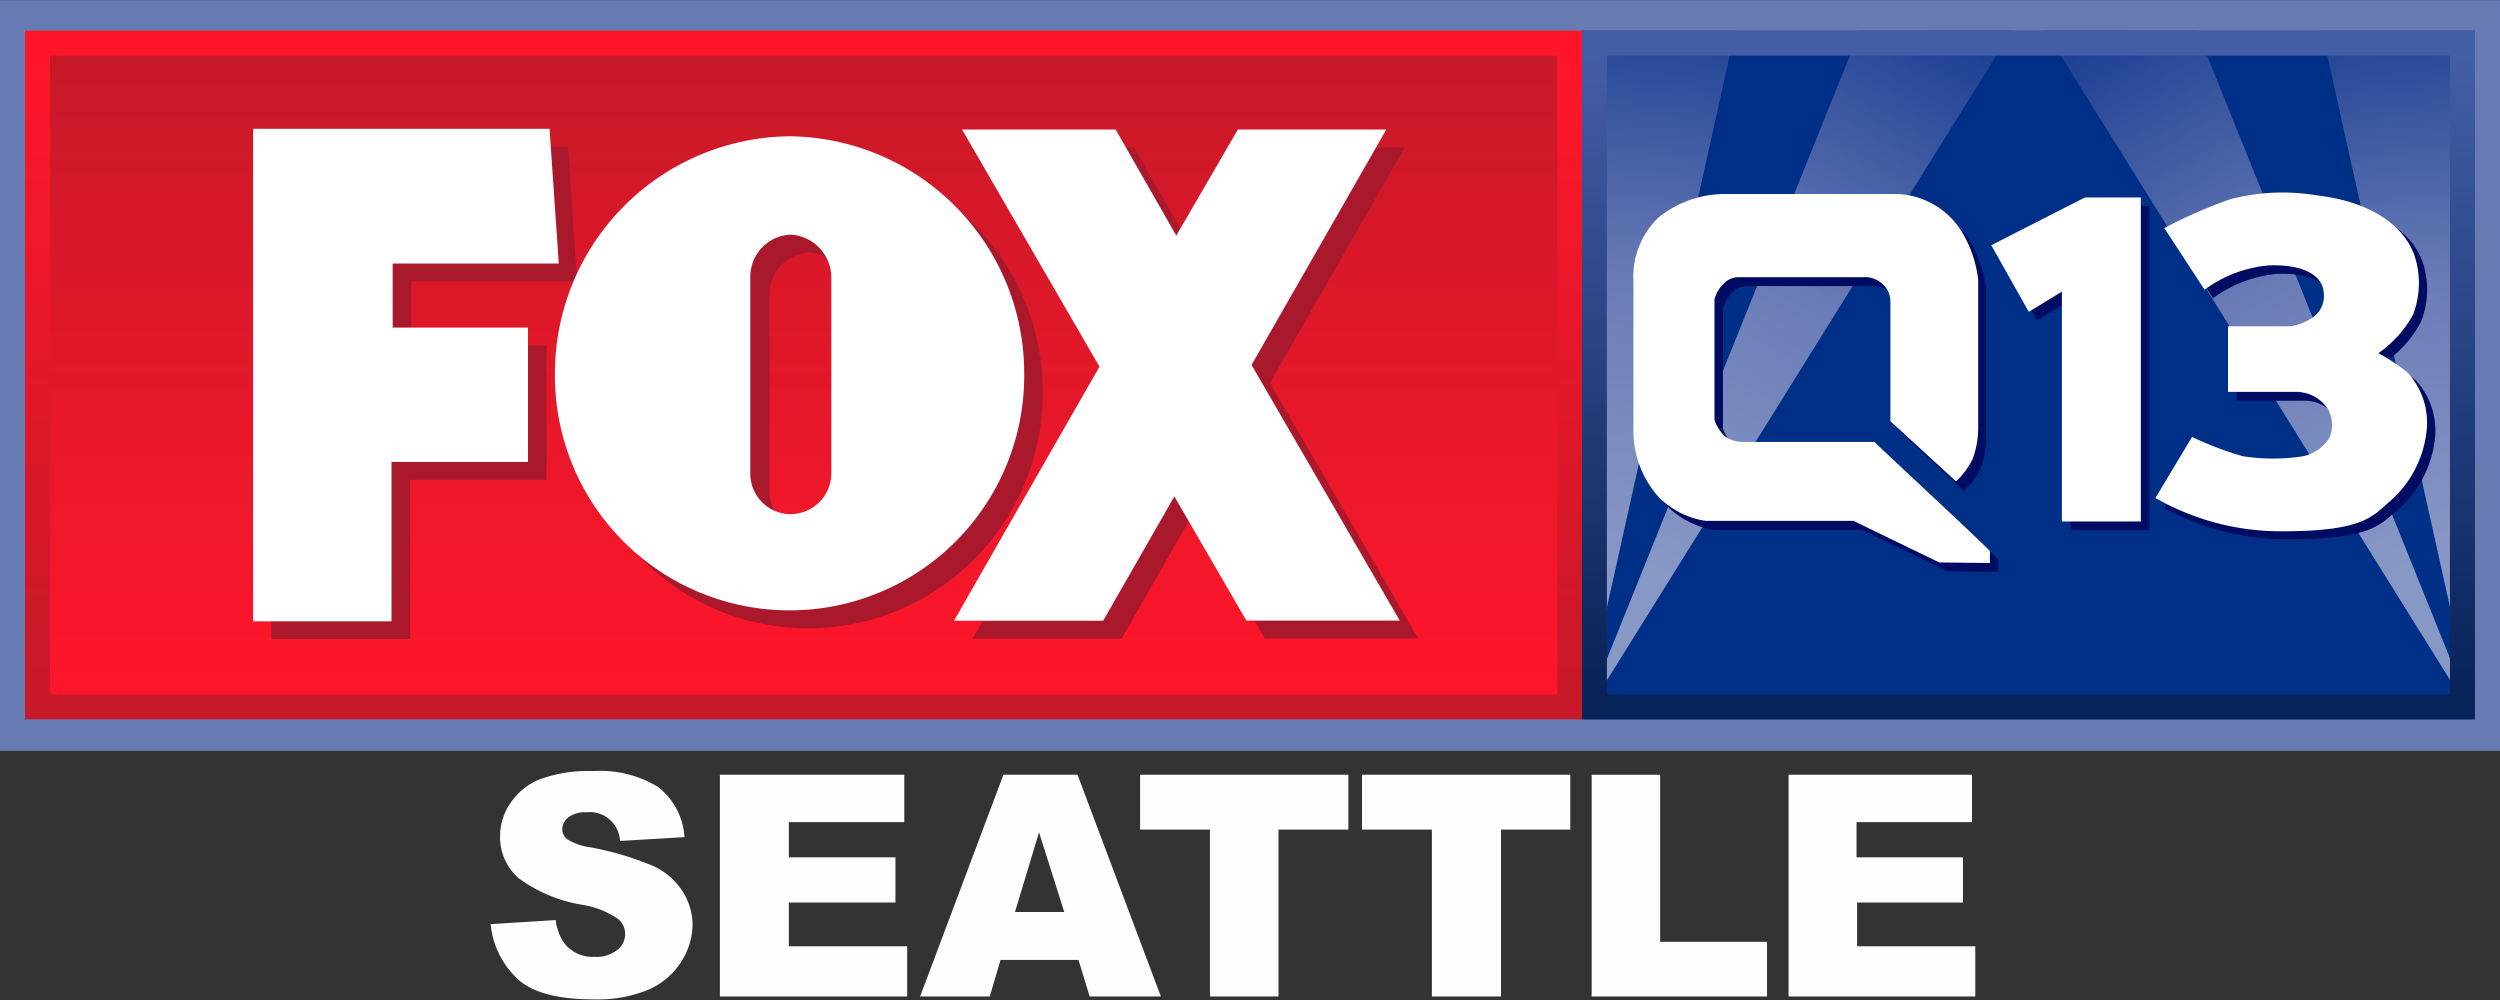 <svg id="Layer_2" data-name="Layer 2" xmlns="http://www.w3.org/2000/svg" xmlns:xlink="http://www.w3.org/1999/xlink" viewBox="0 0 129.88 51.96"><rect x="0" y="0" width="129.88" height="51.96" fill="#333333" stroke="none"/><defs><style>.cls-1{fill:#667bb1;}.cls-2{fill:#002f87;}.cls-3{fill:#aa182c;}.cls-4{fill:#fff;}.cls-5{opacity:0.7;}.cls-6{fill:url(#linear-gradient);}.cls-7{fill:url(#light_grad);}.cls-8{fill:url(#linear-gradient-2);}.cls-9{fill:url(#light_grad-2);}.cls-10{fill:url(#_281_-_75_287_CMYK_2);}.cls-11{fill:url(#RED_GRADIENT);}.cls-12{fill:url(#RED_GRADIENT-2);}.cls-13{fill:#000b62;}.cls-14{fill:#fffefe;}</style><linearGradient id="linear-gradient" x1="-948.77" y1="34.55" x2="-952.72" y2="0.91" gradientTransform="translate(1077.24 0.01)" gradientUnits="userSpaceOnUse"><stop offset="0.16" stop-color="#c2c4e0"/><stop offset="0.59" stop-color="#989dcb"/><stop offset="1" stop-color="#2c4999"/></linearGradient><linearGradient id="light_grad" x1="-949.2" y1="34.6" x2="-967.04" y2="1.61" xlink:href="#linear-gradient"/><linearGradient id="linear-gradient-2" x1="-3709.43" y1="34.55" x2="-3713.38" y2="0.91" gradientTransform="matrix(-1, 0, 0, 1, -3627.13, 0.01)" xlink:href="#linear-gradient"/><linearGradient id="light_grad-2" x1="-3709.86" y1="34.6" x2="-3727.7" y2="1.61" gradientTransform="matrix(-1, 0, 0, 1, -3627.13, 0.01)" xlink:href="#linear-gradient"/><linearGradient id="_281_-_75_287_CMYK_2" x1="105.4" y1="2.9" x2="105.4" y2="36.05" gradientUnits="userSpaceOnUse"><stop offset="0" stop-color="#445da7"/><stop offset="1" stop-color="#082358"/></linearGradient><linearGradient id="RED_GRADIENT" x1="41.74" y1="2.9" x2="41.74" y2="36.06" gradientUnits="userSpaceOnUse"><stop offset="0.01" stop-color="#ff162a"/><stop offset="1" stop-color="#c71929"/></linearGradient><linearGradient id="RED_GRADIENT-2" x1="41.74" y1="36.08" x2="41.74" y2="2.89" xlink:href="#RED_GRADIENT"/></defs><path class="cls-1" d="M0,0V39H129.9V0Z" transform="translate(-0.02 0.01)"/><path class="cls-2" d="M128.6,1.59V37.36H82.2V1.59Z" transform="translate(-0.02 0.01)"/><path class="cls-3" d="M73.55,33.16" transform="translate(-0.02 0.01)"/><path class="cls-4" d="M72.59,32.23" transform="translate(-0.02 0.01)"/><g class="cls-5"><polygon class="cls-6" points="128.58 37.37 120.62 1.59 128.58 1.59 128.58 37.37"/><polygon class="cls-7" points="114.14 1.59 128.56 37.37 106.25 1.59 114.14 1.59"/></g><g class="cls-5"><polygon class="cls-8" points="82.19 37.37 90.15 1.59 82.19 1.59 82.19 37.37"/><polygon class="cls-9" points="96.63 1.59 82.22 37.37 104.52 1.59 96.63 1.59"/></g><path class="cls-10" d="M128.6,1.59V37.36H82.2V1.59Zm-1.3,1.29H83.5V36.07h43.8Z" transform="translate(-0.02 0.01)"/><polygon class="cls-11" points="82.19 1.59 1.3 1.59 1.3 37.37 82.19 37.37 82.19 1.59 82.19 1.59"/><rect class="cls-12" x="2.6" y="2.89" width="78.3" height="33.18"/><polygon class="cls-3" points="14.1 33.2 14.1 7.62 29.51 7.62 29.98 14.62 21.36 14.62 21.36 17.95 28.39 17.95 28.39 24.93 21.3 24.93 21.31 33.2 14.1 33.2"/><polygon class="cls-3" points="73.68 33.17 65.98 19.89 72.98 7.66 65.27 7.66 62.07 13.17 58.92 7.66 50.94 7.66 58.08 19.98 50.52 33.18 58.27 33.18 61.97 26.71 65.71 33.17 73.68 33.17"/><path class="cls-3" d="M42,8A12.31,12.31,0,0,0,29.81,20.44a12.19,12.19,0,1,0,24.38,0A12.32,12.32,0,0,0,42,8Zm2.17,17.54A2.13,2.13,0,0,1,42,27.63,2.1,2.1,0,0,1,40,25.51V15.32A2.18,2.18,0,0,1,42,13.11a2.24,2.24,0,0,1,2.14,2.21Z" transform="translate(-0.02 0.01)"/><polygon class="cls-4" points="13.15 32.28 13.15 6.69 28.55 6.69 29.03 13.69 20.4 13.69 20.4 17.02 27.43 17.02 27.43 24 20.34 24 20.34 32.28 13.15 32.28"/><polygon class="cls-4" points="72.72 32.24 65.02 18.96 72.02 6.73 64.31 6.73 61.11 12.24 57.96 6.73 49.98 6.73 57.12 19.05 49.56 32.25 57.31 32.25 61.01 25.79 64.75 32.24 72.72 32.24"/><path class="cls-4" d="M41.05,7.07a12.32,12.32,0,0,0-12.2,12.44,12.19,12.19,0,1,0,24.38,0A12.32,12.32,0,0,0,41.05,7.07Zm2.16,17.54a2.13,2.13,0,0,1-2.13,2.09A2.1,2.1,0,0,1,39,24.59V14.39a2.19,2.19,0,0,1,2.08-2.21,2.24,2.24,0,0,1,2.13,2.21Z" transform="translate(-0.02 0.01)"/><polygon class="cls-13" points="103.89 13.19 105.83 16.64 107.56 15.6 107.56 27.54 111.66 27.54 111.66 10.71 108.75 10.71 103.89 13.19"/><path class="cls-13" d="M112.9,12.28l2.09,3.2a6.7,6.7,0,0,1,3.3-1.26c2.12-.08,2.83.72,2.88,1.33a1.39,1.39,0,0,1-.72,1.48,2.84,2.84,0,0,1-1,.36l-3.24,0v3.42h3.6a2,2,0,0,1,1.58.86,1.8,1.8,0,0,1,.11,1.48,2.19,2.19,0,0,1-1.37,1,10.51,10.51,0,0,1-3.16,0,17.32,17.32,0,0,1-2.63-1l-1.87,3.24A13.14,13.14,0,0,0,119.12,28c4.07,0,4.6-.79,5.4-1.47a5.67,5.67,0,0,0,2-3.78,3.81,3.81,0,0,0-1-3,9.7,9.7,0,0,0-1.51-1,5.88,5.88,0,0,0,1.79-2.05,4.52,4.52,0,0,0,.08-3.1c-.48-1.38-2.07-2.74-5-3.09a10.5,10.5,0,0,0-4.53.18A24.78,24.78,0,0,0,112.9,12.28Z" transform="translate(-0.02 0.01)"/><path class="cls-13" d="M103.84,29.69v-.61c.25.14-5.92-5.59-6-5.68H91.07a1.72,1.72,0,0,1-1-.29,2.09,2.09,0,0,1-.54-.87V16a1.68,1.68,0,0,1,.5-.83,1,1,0,0,1,.72-.32h6.48a1.31,1.31,0,0,1,1.07.39,1.22,1.22,0,0,1,.36.83v6.26l3.38,3.16a3.79,3.79,0,0,0,.87-1.15,4.63,4.63,0,0,0,.29-1.58V15a6.26,6.26,0,0,0-1-2.73,4.17,4.17,0,0,0-3.17-1.73H90.17a5.43,5.43,0,0,0-3.56,1.22,4.27,4.27,0,0,0-1.3,3.31v7.67a5.17,5.17,0,0,0,1.3,3.52,4.44,4.44,0,0,0,2.45,1.26h7.69l4.46,2.15Z" transform="translate(-0.02 0.01)"/><polygon class="cls-4" points="103.45 12.74 105.4 16.2 107.12 15.15 107.12 27.09 111.22 27.09 111.22 10.26 108.31 10.26 103.45 12.74"/><path class="cls-4" d="M112.46,11.84l2.09,3.2a6.61,6.61,0,0,1,3.31-1.26c2.12-.09,2.82.72,2.87,1.33a1.36,1.36,0,0,1-.72,1.47,2.63,2.63,0,0,1-1,.36l-3.24,0v3.41h3.6a2,2,0,0,1,1.58.87,1.73,1.73,0,0,1,.11,1.47,2.12,2.12,0,0,1-1.37,1,10.18,10.18,0,0,1-3.16,0,17.32,17.32,0,0,1-2.63-1L112,25.86a13.08,13.08,0,0,0,6.69,1.73c4.07,0,4.61-.79,5.4-1.48a5.65,5.65,0,0,0,2-3.77,3.83,3.83,0,0,0-1-3,9.7,9.7,0,0,0-1.51-1,5.88,5.88,0,0,0,1.8-2,4.55,4.55,0,0,0,.07-3.09c-.48-1.39-2.07-2.75-5-3.1a10.83,10.83,0,0,0-4.53.18A24.51,24.51,0,0,0,112.46,11.84Z" transform="translate(-0.02 0.01)"/><path class="cls-4" d="M103.4,29.24v-.61c.25.15-5.92-5.58-6-5.68H90.63a1.72,1.72,0,0,1-1-.29,2.22,2.22,0,0,1-.54-.86V15.54a1.72,1.72,0,0,1,.5-.83,1.05,1.05,0,0,1,.72-.32h6.48a1.36,1.36,0,0,1,1.08.4,1.2,1.2,0,0,1,.36.82v6.26L101.64,25a4,4,0,0,0,.86-1.16,4.59,4.59,0,0,0,.29-1.58V14.53a6.12,6.12,0,0,0-1-2.73,4.15,4.15,0,0,0-3.16-1.73H89.73a5.49,5.49,0,0,0-3.56,1.23,4.28,4.28,0,0,0-1.29,3.31v7.67a5.16,5.16,0,0,0,1.29,3.51,4.36,4.36,0,0,0,2.45,1.26h7.69l4.46,2.16Z" transform="translate(-0.02 0.01)"/><path class="cls-14" d="M25.51,48l3.38-.21A2.64,2.64,0,0,0,29.34,49a1.87,1.87,0,0,0,1.57.7,1.75,1.75,0,0,0,1.18-.36,1.06,1.06,0,0,0,.41-.82,1,1,0,0,0-.39-.8A4.47,4.47,0,0,0,30.29,47,7.68,7.68,0,0,1,27,45.64a2.81,2.81,0,0,1-1-2.22,3,3,0,0,1,.52-1.68A3.34,3.34,0,0,1,28,40.5a7.28,7.28,0,0,1,2.83-.45,5.76,5.76,0,0,1,3.37.82,3.57,3.57,0,0,1,1.38,2.61l-3.35.2a1.57,1.57,0,0,0-1.75-1.49,1.45,1.45,0,0,0-.93.26.82.82,0,0,0-.32.64.66.66,0,0,0,.26.5,3,3,0,0,0,1.2.42A15.54,15.54,0,0,1,34,45a3.53,3.53,0,0,1,1.47,1.28A3.28,3.28,0,0,1,36,48a3.63,3.63,0,0,1-.62,2,3.75,3.75,0,0,1-1.71,1.42,6.94,6.94,0,0,1-2.77.49c-2,0-3.32-.38-4.07-1.14A4.47,4.47,0,0,1,25.51,48Z" transform="translate(-0.02 0.01)"/><path class="cls-14" d="M37.42,40.24H47V42.7H41v1.83h5.54v2.35H41v2.27h6.15v2.61H37.42Z" transform="translate(-0.02 0.01)"/><path class="cls-14" d="M56.05,49.86H52l-.56,1.9H47.82l4.33-11.52H56l4.33,11.52H56.63Zm-.74-2.49L54,43.23l-1.25,4.14Z" transform="translate(-0.02 0.01)"/><path class="cls-14" d="M59.25,40.24H70.07v2.85H66.44v8.67H62.88V43.09H59.25Z" transform="translate(-0.02 0.01)"/><path class="cls-14" d="M70.78,40.24H81.6v2.85H78v8.67H74.41V43.09H70.78Z" transform="translate(-0.02 0.01)"/><path class="cls-14" d="M82.71,40.24h3.56v8.68h5.55v2.84H82.71Z" transform="translate(-0.02 0.01)"/><path class="cls-14" d="M92.94,40.24h9.53V42.7h-6v1.83H102v2.35H96.5v2.27h6.14v2.61h-9.7Z" transform="translate(-0.02 0.01)"/></svg>